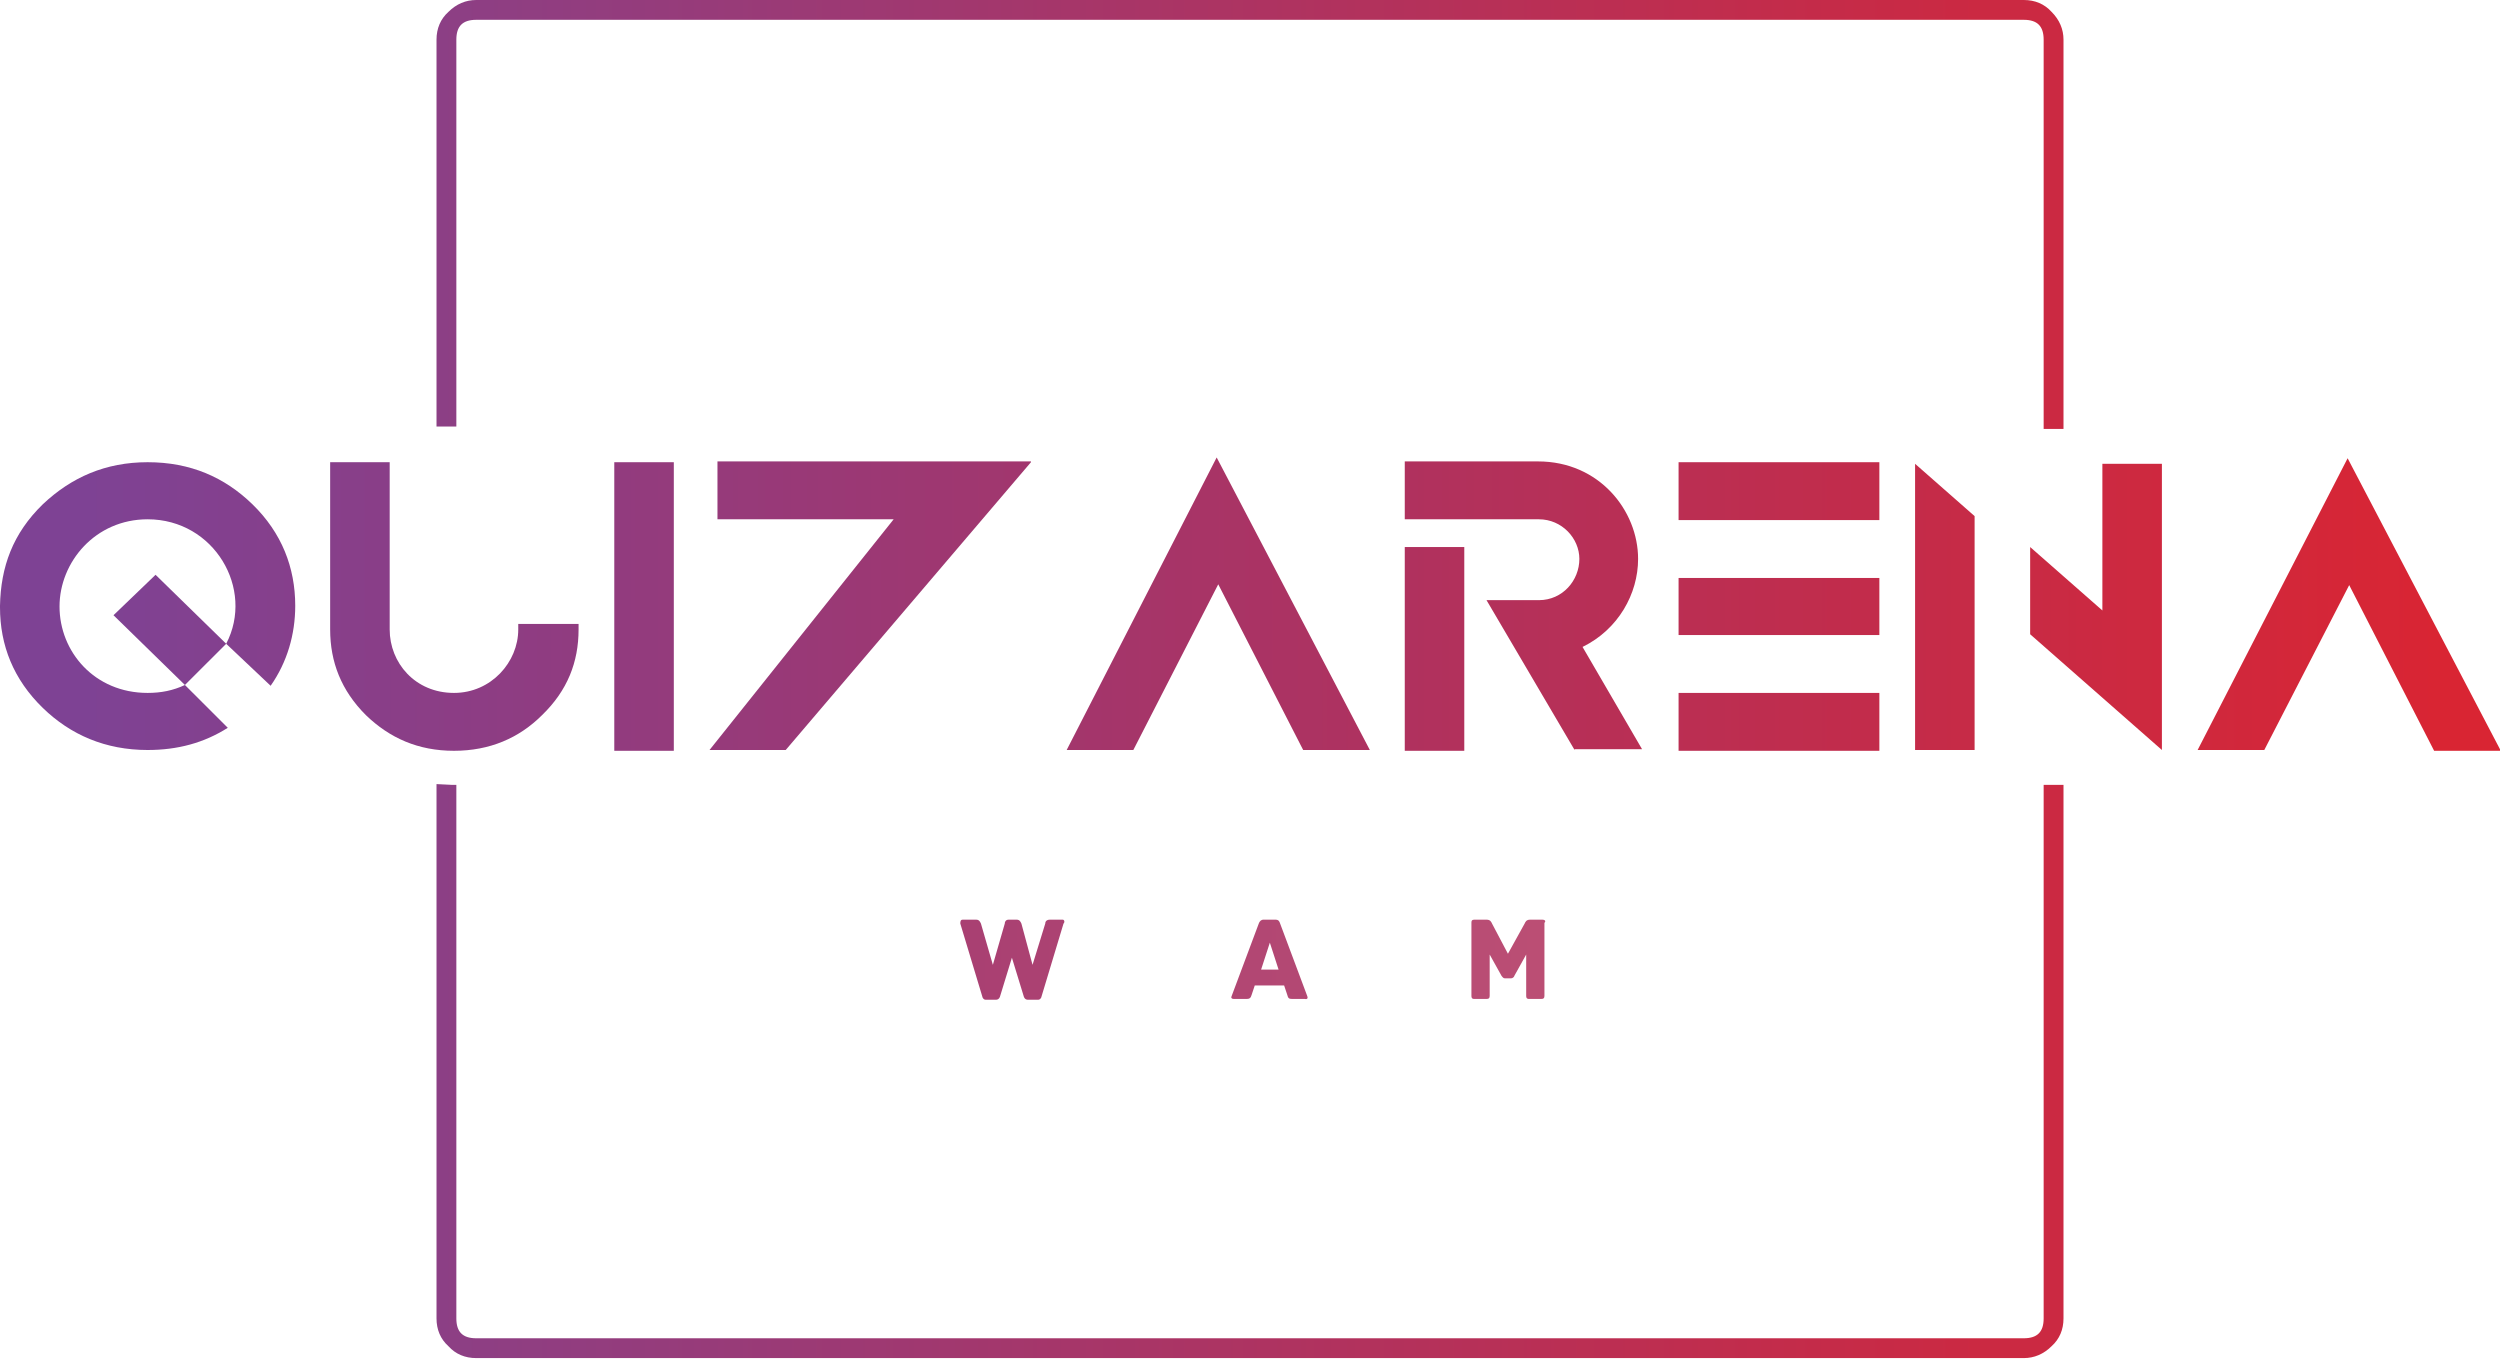 <svg width="286" height="156" viewBox="0 0 286 156" fill="none" xmlns="http://www.w3.org/2000/svg">
<g clip-path="url(#clip0)">
<path d="M129.653 85.8H122.027L139.187 52.333L156.71 85.8H149.083L139.368 66.844L129.653 85.8Z" fill="url(#paint0_linear)"/>
<path d="M117.941 52.877L89.886 85.8H81.169L102.234 59.407H82.078V52.786H117.941V52.877Z" fill="url(#paint1_linear)"/>
<path d="M33.775 69.293C33.775 72.558 32.867 75.733 30.961 78.454L25.876 73.647C29.145 67.388 24.514 59.407 16.888 59.407C10.895 59.407 6.81 64.305 6.81 69.384C6.81 74.553 10.804 79.27 16.888 79.27C18.431 79.27 19.793 78.998 21.155 78.363L26.058 83.26C23.334 84.984 20.338 85.8 16.888 85.8C12.076 85.8 8.081 84.077 4.903 80.993C1.543 77.728 0 73.828 0 69.474V69.293C0.091 64.849 1.453 61.039 4.903 57.684C8.171 54.6 12.076 52.877 16.888 52.877C21.791 52.877 25.695 54.6 28.872 57.684C32.232 60.949 33.775 64.939 33.775 69.293Z" fill="url(#paint2_linear)"/>
<path d="M21.155 78.363L12.983 70.381L17.796 65.756L25.876 73.647L21.155 78.363Z" fill="url(#paint3_linear)"/>
<path d="M66.189 72.014V71.379H59.288V72.014C59.288 75.733 56.201 79.27 51.934 79.27C47.485 79.27 44.58 75.823 44.58 72.014V52.877H37.77V72.014C37.77 75.733 39.041 78.998 41.856 81.809C44.58 84.439 47.848 85.891 51.934 85.891C56.02 85.891 59.379 84.439 62.012 81.809C64.918 78.998 66.189 75.733 66.189 72.014Z" fill="url(#paint4_linear)"/>
<path d="M70.274 52.877H77.084V85.891H70.274V52.877Z" fill="url(#paint5_linear)"/>
<path d="M180.135 85.8L170.057 68.658H176.049C178.773 68.658 180.679 66.391 180.679 63.942C180.679 61.584 178.682 59.407 176.049 59.407H160.705V52.786H175.958C182.949 52.786 187.398 58.409 187.398 63.942C187.398 67.933 185.128 72.014 181.043 74.009L187.852 85.709H180.135V85.8Z" fill="url(#paint6_linear)"/>
<path d="M160.705 62.581H167.514V85.891H160.705V62.581Z" fill="url(#paint7_linear)"/>
<path d="M214.999 59.498V52.877H192.029V59.498H214.999Z" fill="url(#paint8_linear)"/>
<path d="M214.999 72.649V66.119H192.029V72.649H214.999Z" fill="url(#paint9_linear)"/>
<path d="M214.999 85.891V79.27H192.029V85.891H214.999Z" fill="url(#paint10_linear)"/>
<path d="M219.085 53.058L225.895 59.044V85.8H219.085V53.058Z" fill="url(#paint11_linear)"/>
<path d="M247.322 85.8L232.25 72.558V62.581L240.512 69.837V53.058H247.322V85.8Z" fill="url(#paint12_linear)"/>
<path d="M259.034 85.8H251.408L268.568 52.423L286.091 85.891H278.464L268.749 66.935L259.034 85.8Z" fill="url(#paint13_linear)"/>
<path d="M49.937 150.83V89.7L51.752 89.791H52.206V150.83C52.206 152.372 52.933 153.098 54.476 153.098H231.524C233.067 153.098 233.794 152.372 233.794 150.83V89.791H236.064V150.83C236.064 152.1 235.61 153.188 234.702 154.005C233.794 154.912 232.704 155.365 231.524 155.365H54.476C53.205 155.365 52.116 154.912 51.298 154.005C50.391 153.188 49.937 152.1 49.937 150.83ZM49.937 4.535C49.937 3.265 50.391 2.177 51.298 1.36C52.206 0.453 53.296 0 54.476 0H231.524C232.795 0 233.884 0.453 234.702 1.36C235.61 2.267 236.064 3.356 236.064 4.535V49.067H235.519H233.794V4.535C233.794 2.993 233.067 2.267 231.524 2.267H54.476C52.933 2.267 52.206 2.993 52.206 4.535V48.795H49.937V4.535Z" fill="url(#paint14_linear)"/>
<path d="M121.573 105.209H120.12C119.666 105.209 119.575 105.481 119.575 105.663L118.123 110.379L116.851 105.663C116.761 105.481 116.67 105.209 116.307 105.209H115.399C115.036 105.209 114.945 105.481 114.945 105.663L113.583 110.379L112.221 105.663C112.13 105.481 112.039 105.209 111.676 105.209H110.133C109.86 105.209 109.86 105.481 109.86 105.663L112.403 114.098C112.403 114.098 112.493 114.37 112.766 114.37H113.946C114.309 114.37 114.4 114.007 114.4 114.007L115.762 109.563L117.124 114.007C117.124 114.007 117.215 114.37 117.578 114.37H118.758C119.031 114.37 119.121 114.098 119.121 114.098L121.664 105.663C121.845 105.481 121.754 105.209 121.573 105.209Z" fill="url(#paint15_linear)"/>
<path d="M149.537 113.916L146.45 105.663C146.359 105.391 146.269 105.209 145.905 105.209H144.544C144.271 105.209 144.09 105.391 143.999 105.663L140.912 113.916C140.821 114.098 140.821 114.279 141.184 114.279H142.637C142.909 114.279 143.091 114.188 143.182 113.826L143.545 112.737H146.904L147.267 113.826C147.358 114.188 147.449 114.279 147.812 114.279H149.265C149.628 114.37 149.628 114.098 149.537 113.916ZM144.271 110.923L145.27 107.84L146.269 110.923H144.271Z" fill="url(#paint16_linear)"/>
<path d="M176.412 105.209H175.05C174.596 105.209 174.505 105.481 174.415 105.663L172.508 109.109L170.692 105.663C170.601 105.481 170.51 105.209 170.057 105.209H168.695C168.331 105.209 168.331 105.391 168.331 105.572V113.916C168.331 114.279 168.513 114.279 168.695 114.279H170.057C170.329 114.279 170.42 114.188 170.42 113.916V109.2L171.782 111.649C171.872 111.74 171.963 111.921 172.145 111.921H172.871C173.053 111.921 173.234 111.74 173.234 111.649L174.596 109.2V113.916C174.596 114.279 174.778 114.279 174.959 114.279H176.321C176.594 114.279 176.684 114.188 176.684 113.916V105.572C176.866 105.391 176.775 105.209 176.412 105.209Z" fill="url(#paint17_linear)"/>
</g>
<defs>
<linearGradient id="paint0_linear" x1="9.533" y1="68.93" x2="279.19" y2="68.93" gradientUnits="userSpaceOnUse">
<stop stop-color="#7E4294"/>
<stop offset="0.51" stop-color="#AB3363"/>
<stop offset="1" stop-color="#D92533"/>
</linearGradient>
<linearGradient id="paint1_linear" x1="9.533" y1="68.93" x2="279.19" y2="68.93" gradientUnits="userSpaceOnUse">
<stop stop-color="#7E4294"/>
<stop offset="0.51" stop-color="#AB3363"/>
<stop offset="1" stop-color="#D92533"/>
</linearGradient>
<linearGradient id="paint2_linear" x1="9.533" y1="68.93" x2="279.19" y2="68.93" gradientUnits="userSpaceOnUse">
<stop stop-color="#7E4294"/>
<stop offset="0.51" stop-color="#AB3363"/>
<stop offset="1" stop-color="#D92533"/>
</linearGradient>
<linearGradient id="paint3_linear" x1="9.533" y1="68.93" x2="279.19" y2="68.93" gradientUnits="userSpaceOnUse">
<stop stop-color="#7E4294"/>
<stop offset="0.51" stop-color="#AB3363"/>
<stop offset="1" stop-color="#D92533"/>
</linearGradient>
<linearGradient id="paint4_linear" x1="9.533" y1="68.93" x2="279.19" y2="68.93" gradientUnits="userSpaceOnUse">
<stop stop-color="#7E4294"/>
<stop offset="0.51" stop-color="#AB3363"/>
<stop offset="1" stop-color="#D92533"/>
</linearGradient>
<linearGradient id="paint5_linear" x1="9.533" y1="68.93" x2="279.19" y2="68.93" gradientUnits="userSpaceOnUse">
<stop stop-color="#7E4294"/>
<stop offset="0.51" stop-color="#AB3363"/>
<stop offset="1" stop-color="#D92533"/>
</linearGradient>
<linearGradient id="paint6_linear" x1="9.533" y1="68.93" x2="279.19" y2="68.93" gradientUnits="userSpaceOnUse">
<stop stop-color="#7E4294"/>
<stop offset="0.51" stop-color="#AB3363"/>
<stop offset="1" stop-color="#D92533"/>
</linearGradient>
<linearGradient id="paint7_linear" x1="9.533" y1="68.93" x2="279.19" y2="68.93" gradientUnits="userSpaceOnUse">
<stop stop-color="#7E4294"/>
<stop offset="0.51" stop-color="#AB3363"/>
<stop offset="1" stop-color="#D92533"/>
</linearGradient>
<linearGradient id="paint8_linear" x1="9.533" y1="68.93" x2="279.19" y2="68.93" gradientUnits="userSpaceOnUse">
<stop stop-color="#7E4294"/>
<stop offset="0.51" stop-color="#AB3363"/>
<stop offset="1" stop-color="#D92533"/>
</linearGradient>
<linearGradient id="paint9_linear" x1="9.533" y1="68.93" x2="279.19" y2="68.93" gradientUnits="userSpaceOnUse">
<stop stop-color="#7E4294"/>
<stop offset="0.51" stop-color="#AB3363"/>
<stop offset="1" stop-color="#D92533"/>
</linearGradient>
<linearGradient id="paint10_linear" x1="9.533" y1="68.93" x2="279.19" y2="68.93" gradientUnits="userSpaceOnUse">
<stop stop-color="#7E4294"/>
<stop offset="0.51" stop-color="#AB3363"/>
<stop offset="1" stop-color="#D92533"/>
</linearGradient>
<linearGradient id="paint11_linear" x1="9.533" y1="68.93" x2="279.19" y2="68.93" gradientUnits="userSpaceOnUse">
<stop stop-color="#7E4294"/>
<stop offset="0.51" stop-color="#AB3363"/>
<stop offset="1" stop-color="#D92533"/>
</linearGradient>
<linearGradient id="paint12_linear" x1="9.533" y1="68.93" x2="279.19" y2="68.93" gradientUnits="userSpaceOnUse">
<stop stop-color="#7E4294"/>
<stop offset="0.51" stop-color="#AB3363"/>
<stop offset="1" stop-color="#D92533"/>
</linearGradient>
<linearGradient id="paint13_linear" x1="9.533" y1="68.93" x2="279.19" y2="68.93" gradientUnits="userSpaceOnUse">
<stop stop-color="#7E4294"/>
<stop offset="0.51" stop-color="#AB3363"/>
<stop offset="1" stop-color="#D92533"/>
</linearGradient>
<linearGradient id="paint14_linear" x1="49.937" y1="78" x2="226.53" y2="78" gradientUnits="userSpaceOnUse">
<stop stop-color="#8C3F85"/>
<stop offset="1" stop-color="#CB2942"/>
</linearGradient>
<linearGradient id="paint15_linear" x1="85.346" y1="114.279" x2="202.016" y2="114.279" gradientUnits="userSpaceOnUse">
<stop stop-color="#A23A71"/>
<stop offset="1" stop-color="#C25475"/>
</linearGradient>
<linearGradient id="paint16_linear" x1="85.346" y1="114.279" x2="202.016" y2="114.279" gradientUnits="userSpaceOnUse">
<stop stop-color="#A23A71"/>
<stop offset="1" stop-color="#C25475"/>
</linearGradient>
<linearGradient id="paint17_linear" x1="85.346" y1="114.279" x2="202.016" y2="114.279" gradientUnits="userSpaceOnUse">
<stop stop-color="#A23A71"/>
<stop offset="1" stop-color="#C25475"/>
</linearGradient>
<clipPath id="clip0">
<rect width="286" height="156" fill="white"/>
</clipPath>
</defs>
</svg>
